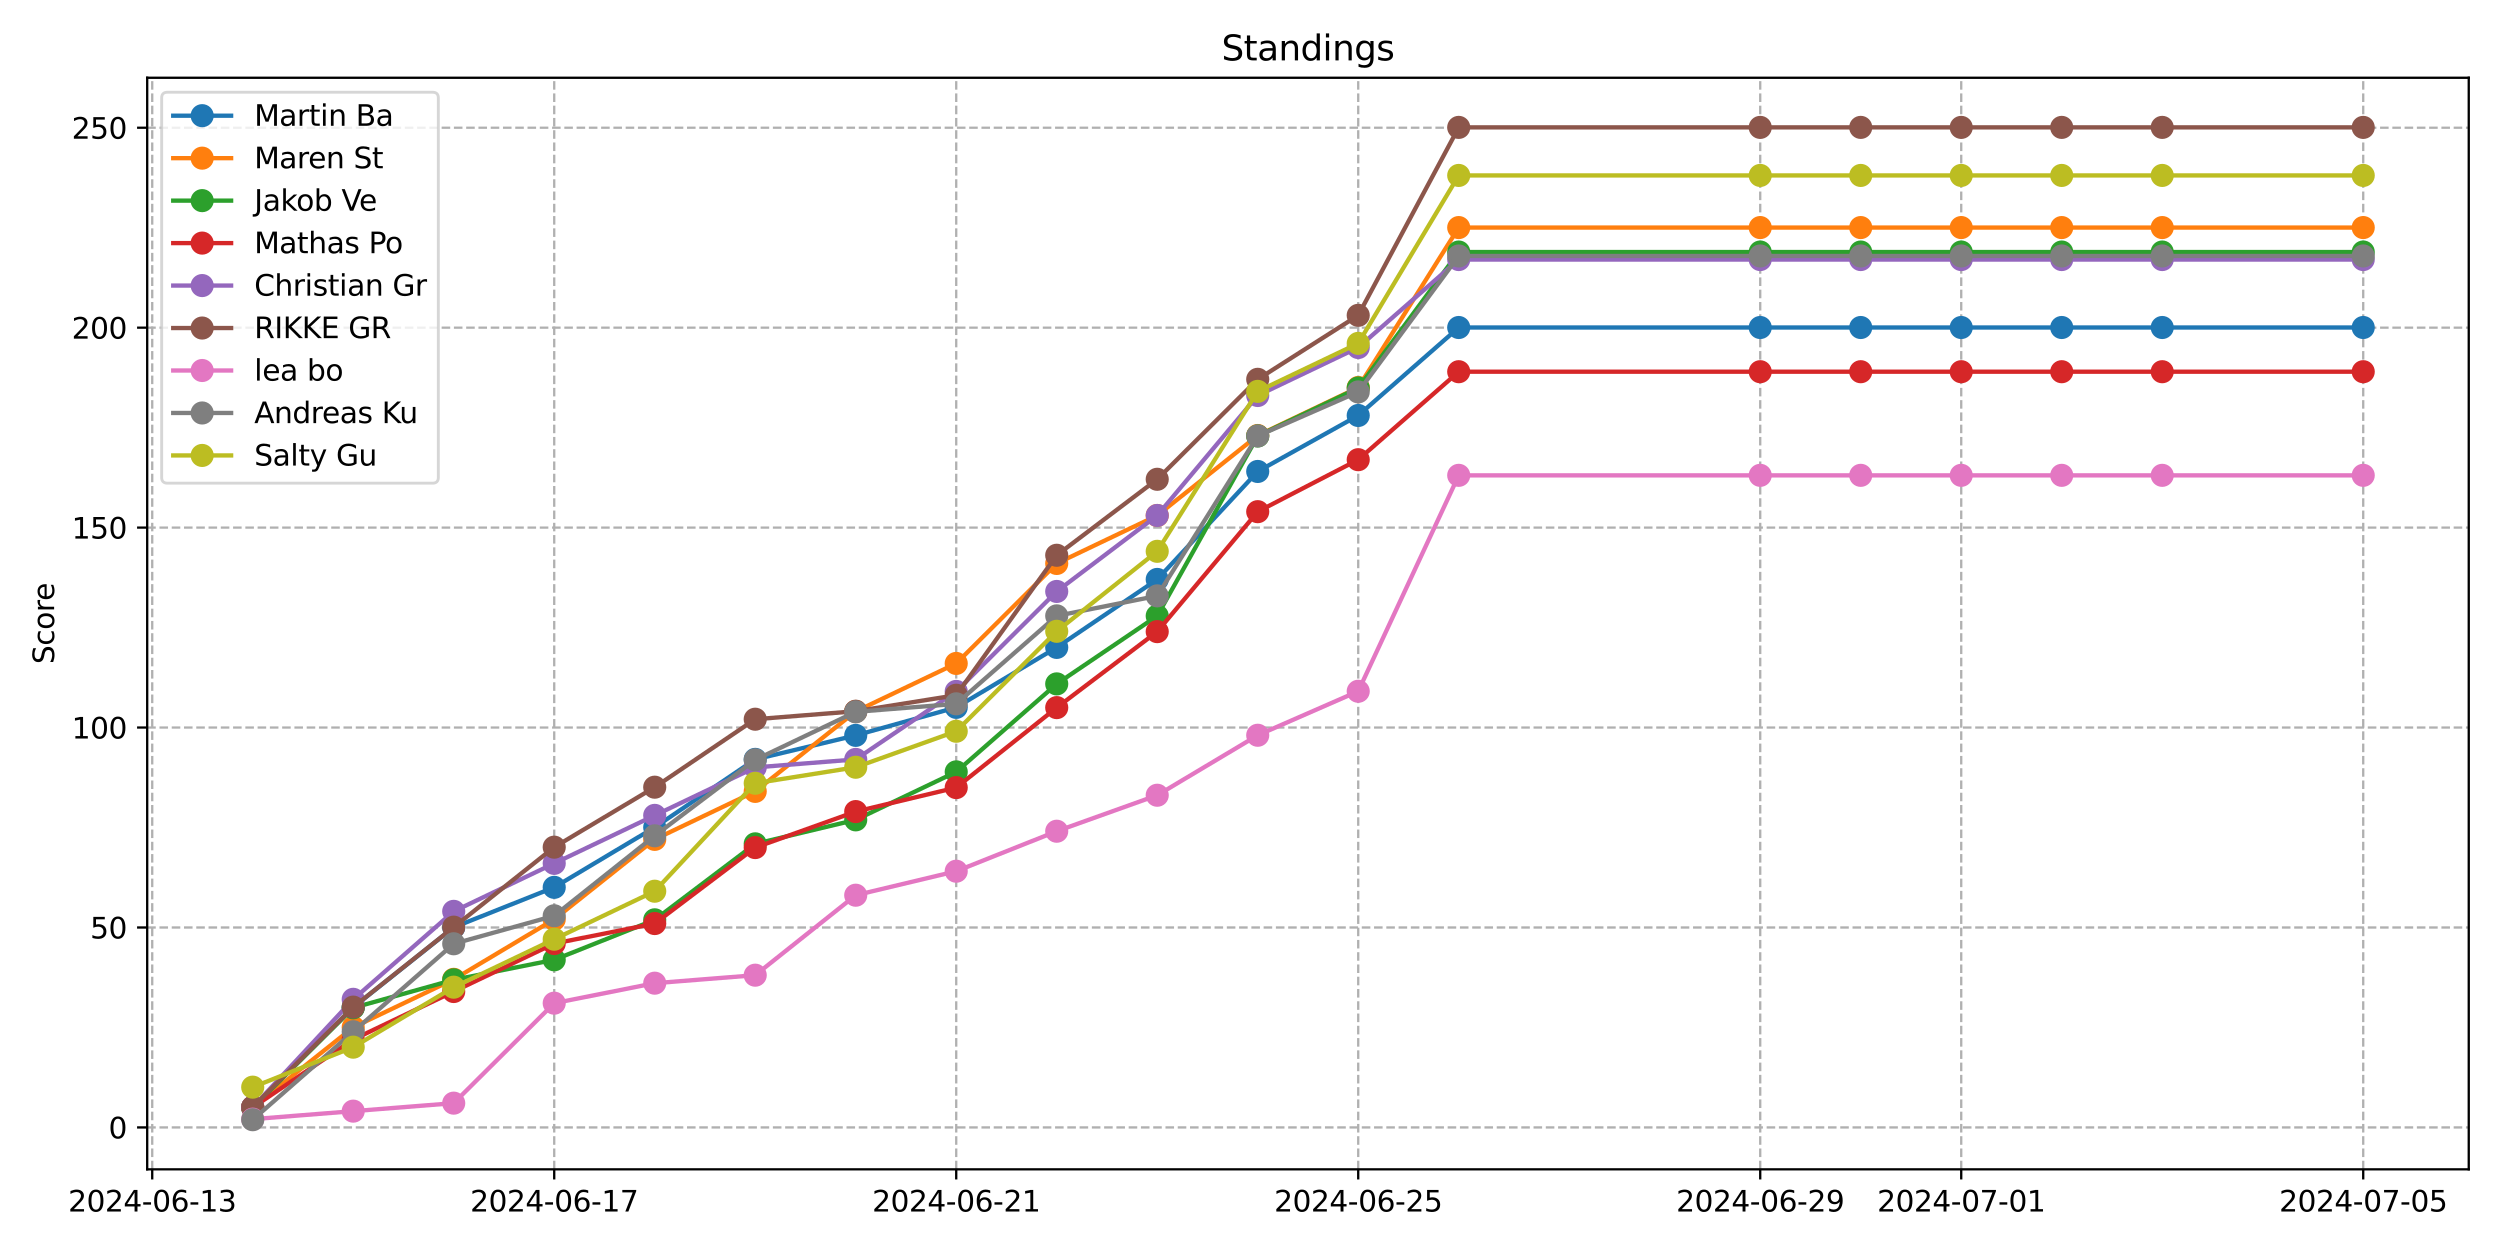 <?xml version="1.0" encoding="utf-8" standalone="no"?>
<!DOCTYPE svg PUBLIC "-//W3C//DTD SVG 1.1//EN"
  "http://www.w3.org/Graphics/SVG/1.1/DTD/svg11.dtd">
<svg xmlns:xlink="http://www.w3.org/1999/xlink" width="864pt" height="432pt" viewBox="0 0 864 432" xmlns="http://www.w3.org/2000/svg" version="1.1">
 <defs>
  <style type="text/css">*{stroke-linejoin: round; stroke-linecap: butt}</style>
 </defs>
 <g id="figure_1">
  <g id="patch_1">
   <path d="M 0 432 
L 864 432 
L 864 0 
L 0 0 
z
" style="fill: #ffffff"/>
  </g>
  <g id="axes_1">
   <g id="patch_2">
    <path d="M 50.87 404.12 
L 853.2 404.12 
L 853.2 26.88 
L 50.87 26.88 
z
" style="fill: #ffffff"/>
   </g>
   <g id="matplotlib.axis_1">
    <g id="xtick_1">
     <g id="line2d_1">
      <path d="M 52.607 404.12 
L 52.607 26.88 
" clip-path="url(#pb8e044c4dd)" style="fill: none; stroke-dasharray: 2.96,1.28; stroke-dashoffset: 0; stroke: #b0b0b0; stroke-width: 0.8"/>
     </g>
     <g id="line2d_2">
      <defs>
       <path id="m3db0bf8bd2" d="M 0 0 
L 0 3.5 
" style="stroke: #000000; stroke-width: 0.8"/>
      </defs>
      <g>
       <use xlink:href="#m3db0bf8bd2" x="52.607" y="404.12" style="stroke: #000000; stroke-width: 0.8"/>
      </g>
     </g>
     <g id="text_1">
      <!-- 2024-06-13 -->
      <g transform="translate(23.549 418.718) scale(0.1 -0.1)">
       <defs>
        <path id="DejaVuSans-32" d="M 1228 531 
L 3431 531 
L 3431 0 
L 469 0 
L 469 531 
Q 828 903 1448 1529 
Q 2069 2156 2228 2338 
Q 2531 2678 2651 2914 
Q 2772 3150 2772 3378 
Q 2772 3750 2511 3984 
Q 2250 4219 1831 4219 
Q 1534 4219 1204 4116 
Q 875 4013 500 3803 
L 500 4441 
Q 881 4594 1212 4672 
Q 1544 4750 1819 4750 
Q 2544 4750 2975 4387 
Q 3406 4025 3406 3419 
Q 3406 3131 3298 2873 
Q 3191 2616 2906 2266 
Q 2828 2175 2409 1742 
Q 1991 1309 1228 531 
z
" transform="scale(0.016)"/>
        <path id="DejaVuSans-30" d="M 2034 4250 
Q 1547 4250 1301 3770 
Q 1056 3291 1056 2328 
Q 1056 1369 1301 889 
Q 1547 409 2034 409 
Q 2525 409 2770 889 
Q 3016 1369 3016 2328 
Q 3016 3291 2770 3770 
Q 2525 4250 2034 4250 
z
M 2034 4750 
Q 2819 4750 3233 4129 
Q 3647 3509 3647 2328 
Q 3647 1150 3233 529 
Q 2819 -91 2034 -91 
Q 1250 -91 836 529 
Q 422 1150 422 2328 
Q 422 3509 836 4129 
Q 1250 4750 2034 4750 
z
" transform="scale(0.016)"/>
        <path id="DejaVuSans-34" d="M 2419 4116 
L 825 1625 
L 2419 1625 
L 2419 4116 
z
M 2253 4666 
L 3047 4666 
L 3047 1625 
L 3713 1625 
L 3713 1100 
L 3047 1100 
L 3047 0 
L 2419 0 
L 2419 1100 
L 313 1100 
L 313 1709 
L 2253 4666 
z
" transform="scale(0.016)"/>
        <path id="DejaVuSans-2d" d="M 313 2009 
L 1997 2009 
L 1997 1497 
L 313 1497 
L 313 2009 
z
" transform="scale(0.016)"/>
        <path id="DejaVuSans-36" d="M 2113 2584 
Q 1688 2584 1439 2293 
Q 1191 2003 1191 1497 
Q 1191 994 1439 701 
Q 1688 409 2113 409 
Q 2538 409 2786 701 
Q 3034 994 3034 1497 
Q 3034 2003 2786 2293 
Q 2538 2584 2113 2584 
z
M 3366 4563 
L 3366 3988 
Q 3128 4100 2886 4159 
Q 2644 4219 2406 4219 
Q 1781 4219 1451 3797 
Q 1122 3375 1075 2522 
Q 1259 2794 1537 2939 
Q 1816 3084 2150 3084 
Q 2853 3084 3261 2657 
Q 3669 2231 3669 1497 
Q 3669 778 3244 343 
Q 2819 -91 2113 -91 
Q 1303 -91 875 529 
Q 447 1150 447 2328 
Q 447 3434 972 4092 
Q 1497 4750 2381 4750 
Q 2619 4750 2861 4703 
Q 3103 4656 3366 4563 
z
" transform="scale(0.016)"/>
        <path id="DejaVuSans-31" d="M 794 531 
L 1825 531 
L 1825 4091 
L 703 3866 
L 703 4441 
L 1819 4666 
L 2450 4666 
L 2450 531 
L 3481 531 
L 3481 0 
L 794 0 
L 794 531 
z
" transform="scale(0.016)"/>
        <path id="DejaVuSans-33" d="M 2597 2516 
Q 3050 2419 3304 2112 
Q 3559 1806 3559 1356 
Q 3559 666 3084 287 
Q 2609 -91 1734 -91 
Q 1441 -91 1130 -33 
Q 819 25 488 141 
L 488 750 
Q 750 597 1062 519 
Q 1375 441 1716 441 
Q 2309 441 2620 675 
Q 2931 909 2931 1356 
Q 2931 1769 2642 2001 
Q 2353 2234 1838 2234 
L 1294 2234 
L 1294 2753 
L 1863 2753 
Q 2328 2753 2575 2939 
Q 2822 3125 2822 3475 
Q 2822 3834 2567 4026 
Q 2313 4219 1838 4219 
Q 1578 4219 1281 4162 
Q 984 4106 628 3988 
L 628 4550 
Q 988 4650 1302 4700 
Q 1616 4750 1894 4750 
Q 2613 4750 3031 4423 
Q 3450 4097 3450 3541 
Q 3450 3153 3228 2886 
Q 3006 2619 2597 2516 
z
" transform="scale(0.016)"/>
       </defs>
       <use xlink:href="#DejaVuSans-32"/>
       <use xlink:href="#DejaVuSans-30" x="63.623"/>
       <use xlink:href="#DejaVuSans-32" x="127.246"/>
       <use xlink:href="#DejaVuSans-34" x="190.869"/>
       <use xlink:href="#DejaVuSans-2d" x="254.492"/>
       <use xlink:href="#DejaVuSans-30" x="290.576"/>
       <use xlink:href="#DejaVuSans-36" x="354.199"/>
       <use xlink:href="#DejaVuSans-2d" x="417.822"/>
       <use xlink:href="#DejaVuSans-31" x="453.906"/>
       <use xlink:href="#DejaVuSans-33" x="517.529"/>
      </g>
     </g>
    </g>
    <g id="xtick_2">
     <g id="line2d_3">
      <path d="M 191.538 404.12 
L 191.538 26.88 
" clip-path="url(#pb8e044c4dd)" style="fill: none; stroke-dasharray: 2.96,1.28; stroke-dashoffset: 0; stroke: #b0b0b0; stroke-width: 0.8"/>
     </g>
     <g id="line2d_4">
      <g>
       <use xlink:href="#m3db0bf8bd2" x="191.538" y="404.12" style="stroke: #000000; stroke-width: 0.8"/>
      </g>
     </g>
     <g id="text_2">
      <!-- 2024-06-17 -->
      <g transform="translate(162.48 418.718) scale(0.1 -0.1)">
       <defs>
        <path id="DejaVuSans-37" d="M 525 4666 
L 3525 4666 
L 3525 4397 
L 1831 0 
L 1172 0 
L 2766 4134 
L 525 4134 
L 525 4666 
z
" transform="scale(0.016)"/>
       </defs>
       <use xlink:href="#DejaVuSans-32"/>
       <use xlink:href="#DejaVuSans-30" x="63.623"/>
       <use xlink:href="#DejaVuSans-32" x="127.246"/>
       <use xlink:href="#DejaVuSans-34" x="190.869"/>
       <use xlink:href="#DejaVuSans-2d" x="254.492"/>
       <use xlink:href="#DejaVuSans-30" x="290.576"/>
       <use xlink:href="#DejaVuSans-36" x="354.199"/>
       <use xlink:href="#DejaVuSans-2d" x="417.822"/>
       <use xlink:href="#DejaVuSans-31" x="453.906"/>
       <use xlink:href="#DejaVuSans-37" x="517.529"/>
      </g>
     </g>
    </g>
    <g id="xtick_3">
     <g id="line2d_5">
      <path d="M 330.47 404.12 
L 330.47 26.88 
" clip-path="url(#pb8e044c4dd)" style="fill: none; stroke-dasharray: 2.96,1.28; stroke-dashoffset: 0; stroke: #b0b0b0; stroke-width: 0.8"/>
     </g>
     <g id="line2d_6">
      <g>
       <use xlink:href="#m3db0bf8bd2" x="330.47" y="404.12" style="stroke: #000000; stroke-width: 0.8"/>
      </g>
     </g>
     <g id="text_3">
      <!-- 2024-06-21 -->
      <g transform="translate(301.412 418.718) scale(0.1 -0.1)">
       <use xlink:href="#DejaVuSans-32"/>
       <use xlink:href="#DejaVuSans-30" x="63.623"/>
       <use xlink:href="#DejaVuSans-32" x="127.246"/>
       <use xlink:href="#DejaVuSans-34" x="190.869"/>
       <use xlink:href="#DejaVuSans-2d" x="254.492"/>
       <use xlink:href="#DejaVuSans-30" x="290.576"/>
       <use xlink:href="#DejaVuSans-36" x="354.199"/>
       <use xlink:href="#DejaVuSans-2d" x="417.822"/>
       <use xlink:href="#DejaVuSans-32" x="453.906"/>
       <use xlink:href="#DejaVuSans-31" x="517.529"/>
      </g>
     </g>
    </g>
    <g id="xtick_4">
     <g id="line2d_7">
      <path d="M 469.401 404.12 
L 469.401 26.88 
" clip-path="url(#pb8e044c4dd)" style="fill: none; stroke-dasharray: 2.96,1.28; stroke-dashoffset: 0; stroke: #b0b0b0; stroke-width: 0.8"/>
     </g>
     <g id="line2d_8">
      <g>
       <use xlink:href="#m3db0bf8bd2" x="469.401" y="404.12" style="stroke: #000000; stroke-width: 0.8"/>
      </g>
     </g>
     <g id="text_4">
      <!-- 2024-06-25 -->
      <g transform="translate(440.344 418.718) scale(0.1 -0.1)">
       <defs>
        <path id="DejaVuSans-35" d="M 691 4666 
L 3169 4666 
L 3169 4134 
L 1269 4134 
L 1269 2991 
Q 1406 3038 1543 3061 
Q 1681 3084 1819 3084 
Q 2600 3084 3056 2656 
Q 3513 2228 3513 1497 
Q 3513 744 3044 326 
Q 2575 -91 1722 -91 
Q 1428 -91 1123 -41 
Q 819 9 494 109 
L 494 744 
Q 775 591 1075 516 
Q 1375 441 1709 441 
Q 2250 441 2565 725 
Q 2881 1009 2881 1497 
Q 2881 1984 2565 2268 
Q 2250 2553 1709 2553 
Q 1456 2553 1204 2497 
Q 953 2441 691 2322 
L 691 4666 
z
" transform="scale(0.016)"/>
       </defs>
       <use xlink:href="#DejaVuSans-32"/>
       <use xlink:href="#DejaVuSans-30" x="63.623"/>
       <use xlink:href="#DejaVuSans-32" x="127.246"/>
       <use xlink:href="#DejaVuSans-34" x="190.869"/>
       <use xlink:href="#DejaVuSans-2d" x="254.492"/>
       <use xlink:href="#DejaVuSans-30" x="290.576"/>
       <use xlink:href="#DejaVuSans-36" x="354.199"/>
       <use xlink:href="#DejaVuSans-2d" x="417.822"/>
       <use xlink:href="#DejaVuSans-32" x="453.906"/>
       <use xlink:href="#DejaVuSans-35" x="517.529"/>
      </g>
     </g>
    </g>
    <g id="xtick_5">
     <g id="line2d_9">
      <path d="M 608.333 404.12 
L 608.333 26.88 
" clip-path="url(#pb8e044c4dd)" style="fill: none; stroke-dasharray: 2.96,1.28; stroke-dashoffset: 0; stroke: #b0b0b0; stroke-width: 0.8"/>
     </g>
     <g id="line2d_10">
      <g>
       <use xlink:href="#m3db0bf8bd2" x="608.333" y="404.12" style="stroke: #000000; stroke-width: 0.8"/>
      </g>
     </g>
     <g id="text_5">
      <!-- 2024-06-29 -->
      <g transform="translate(579.275 418.718) scale(0.1 -0.1)">
       <defs>
        <path id="DejaVuSans-39" d="M 703 97 
L 703 672 
Q 941 559 1184 500 
Q 1428 441 1663 441 
Q 2288 441 2617 861 
Q 2947 1281 2994 2138 
Q 2813 1869 2534 1725 
Q 2256 1581 1919 1581 
Q 1219 1581 811 2004 
Q 403 2428 403 3163 
Q 403 3881 828 4315 
Q 1253 4750 1959 4750 
Q 2769 4750 3195 4129 
Q 3622 3509 3622 2328 
Q 3622 1225 3098 567 
Q 2575 -91 1691 -91 
Q 1453 -91 1209 -44 
Q 966 3 703 97 
z
M 1959 2075 
Q 2384 2075 2632 2365 
Q 2881 2656 2881 3163 
Q 2881 3666 2632 3958 
Q 2384 4250 1959 4250 
Q 1534 4250 1286 3958 
Q 1038 3666 1038 3163 
Q 1038 2656 1286 2365 
Q 1534 2075 1959 2075 
z
" transform="scale(0.016)"/>
       </defs>
       <use xlink:href="#DejaVuSans-32"/>
       <use xlink:href="#DejaVuSans-30" x="63.623"/>
       <use xlink:href="#DejaVuSans-32" x="127.246"/>
       <use xlink:href="#DejaVuSans-34" x="190.869"/>
       <use xlink:href="#DejaVuSans-2d" x="254.492"/>
       <use xlink:href="#DejaVuSans-30" x="290.576"/>
       <use xlink:href="#DejaVuSans-36" x="354.199"/>
       <use xlink:href="#DejaVuSans-2d" x="417.822"/>
       <use xlink:href="#DejaVuSans-32" x="453.906"/>
       <use xlink:href="#DejaVuSans-39" x="517.529"/>
      </g>
     </g>
    </g>
    <g id="xtick_6">
     <g id="line2d_11">
      <path d="M 677.799 404.12 
L 677.799 26.88 
" clip-path="url(#pb8e044c4dd)" style="fill: none; stroke-dasharray: 2.96,1.28; stroke-dashoffset: 0; stroke: #b0b0b0; stroke-width: 0.8"/>
     </g>
     <g id="line2d_12">
      <g>
       <use xlink:href="#m3db0bf8bd2" x="677.799" y="404.12" style="stroke: #000000; stroke-width: 0.8"/>
      </g>
     </g>
     <g id="text_6">
      <!-- 2024-07-01 -->
      <g transform="translate(648.741 418.718) scale(0.1 -0.1)">
       <use xlink:href="#DejaVuSans-32"/>
       <use xlink:href="#DejaVuSans-30" x="63.623"/>
       <use xlink:href="#DejaVuSans-32" x="127.246"/>
       <use xlink:href="#DejaVuSans-34" x="190.869"/>
       <use xlink:href="#DejaVuSans-2d" x="254.492"/>
       <use xlink:href="#DejaVuSans-30" x="290.576"/>
       <use xlink:href="#DejaVuSans-37" x="354.199"/>
       <use xlink:href="#DejaVuSans-2d" x="417.822"/>
       <use xlink:href="#DejaVuSans-30" x="453.906"/>
       <use xlink:href="#DejaVuSans-31" x="517.529"/>
      </g>
     </g>
    </g>
    <g id="xtick_7">
     <g id="line2d_13">
      <path d="M 816.73 404.12 
L 816.73 26.88 
" clip-path="url(#pb8e044c4dd)" style="fill: none; stroke-dasharray: 2.96,1.28; stroke-dashoffset: 0; stroke: #b0b0b0; stroke-width: 0.8"/>
     </g>
     <g id="line2d_14">
      <g>
       <use xlink:href="#m3db0bf8bd2" x="816.73" y="404.12" style="stroke: #000000; stroke-width: 0.8"/>
      </g>
     </g>
     <g id="text_7">
      <!-- 2024-07-05 -->
      <g transform="translate(787.673 418.718) scale(0.1 -0.1)">
       <use xlink:href="#DejaVuSans-32"/>
       <use xlink:href="#DejaVuSans-30" x="63.623"/>
       <use xlink:href="#DejaVuSans-32" x="127.246"/>
       <use xlink:href="#DejaVuSans-34" x="190.869"/>
       <use xlink:href="#DejaVuSans-2d" x="254.492"/>
       <use xlink:href="#DejaVuSans-30" x="290.576"/>
       <use xlink:href="#DejaVuSans-37" x="354.199"/>
       <use xlink:href="#DejaVuSans-2d" x="417.822"/>
       <use xlink:href="#DejaVuSans-30" x="453.906"/>
       <use xlink:href="#DejaVuSans-35" x="517.529"/>
      </g>
     </g>
    </g>
   </g>
   <g id="matplotlib.axis_2">
    <g id="ytick_1">
     <g id="line2d_15">
      <path d="M 50.87 389.636 
L 853.2 389.636 
" clip-path="url(#pb8e044c4dd)" style="fill: none; stroke-dasharray: 2.96,1.28; stroke-dashoffset: 0; stroke: #b0b0b0; stroke-width: 0.8"/>
     </g>
     <g id="line2d_16">
      <defs>
       <path id="mf08dc9351b" d="M 0 0 
L -3.5 0 
" style="stroke: #000000; stroke-width: 0.8"/>
      </defs>
      <g>
       <use xlink:href="#mf08dc9351b" x="50.87" y="389.636" style="stroke: #000000; stroke-width: 0.8"/>
      </g>
     </g>
     <g id="text_8">
      <!-- 0 -->
      <g transform="translate(37.508 393.435) scale(0.1 -0.1)">
       <use xlink:href="#DejaVuSans-30"/>
      </g>
     </g>
    </g>
    <g id="ytick_2">
     <g id="line2d_17">
      <path d="M 50.87 320.537 
L 853.2 320.537 
" clip-path="url(#pb8e044c4dd)" style="fill: none; stroke-dasharray: 2.96,1.28; stroke-dashoffset: 0; stroke: #b0b0b0; stroke-width: 0.8"/>
     </g>
     <g id="line2d_18">
      <g>
       <use xlink:href="#mf08dc9351b" x="50.87" y="320.537" style="stroke: #000000; stroke-width: 0.8"/>
      </g>
     </g>
     <g id="text_9">
      <!-- 50 -->
      <g transform="translate(31.145 324.336) scale(0.1 -0.1)">
       <use xlink:href="#DejaVuSans-35"/>
       <use xlink:href="#DejaVuSans-30" x="63.623"/>
      </g>
     </g>
    </g>
    <g id="ytick_3">
     <g id="line2d_19">
      <path d="M 50.87 251.438 
L 853.2 251.438 
" clip-path="url(#pb8e044c4dd)" style="fill: none; stroke-dasharray: 2.96,1.28; stroke-dashoffset: 0; stroke: #b0b0b0; stroke-width: 0.8"/>
     </g>
     <g id="line2d_20">
      <g>
       <use xlink:href="#mf08dc9351b" x="50.87" y="251.438" style="stroke: #000000; stroke-width: 0.8"/>
      </g>
     </g>
     <g id="text_10">
      <!-- 100 -->
      <g transform="translate(24.782 255.238) scale(0.1 -0.1)">
       <use xlink:href="#DejaVuSans-31"/>
       <use xlink:href="#DejaVuSans-30" x="63.623"/>
       <use xlink:href="#DejaVuSans-30" x="127.246"/>
      </g>
     </g>
    </g>
    <g id="ytick_4">
     <g id="line2d_21">
      <path d="M 50.87 182.339 
L 853.2 182.339 
" clip-path="url(#pb8e044c4dd)" style="fill: none; stroke-dasharray: 2.96,1.28; stroke-dashoffset: 0; stroke: #b0b0b0; stroke-width: 0.8"/>
     </g>
     <g id="line2d_22">
      <g>
       <use xlink:href="#mf08dc9351b" x="50.87" y="182.339" style="stroke: #000000; stroke-width: 0.8"/>
      </g>
     </g>
     <g id="text_11">
      <!-- 150 -->
      <g transform="translate(24.782 186.139) scale(0.1 -0.1)">
       <use xlink:href="#DejaVuSans-31"/>
       <use xlink:href="#DejaVuSans-35" x="63.623"/>
       <use xlink:href="#DejaVuSans-30" x="127.246"/>
      </g>
     </g>
    </g>
    <g id="ytick_5">
     <g id="line2d_23">
      <path d="M 50.87 113.241 
L 853.2 113.241 
" clip-path="url(#pb8e044c4dd)" style="fill: none; stroke-dasharray: 2.96,1.28; stroke-dashoffset: 0; stroke: #b0b0b0; stroke-width: 0.8"/>
     </g>
     <g id="line2d_24">
      <g>
       <use xlink:href="#mf08dc9351b" x="50.87" y="113.241" style="stroke: #000000; stroke-width: 0.8"/>
      </g>
     </g>
     <g id="text_12">
      <!-- 200 -->
      <g transform="translate(24.782 117.04) scale(0.1 -0.1)">
       <use xlink:href="#DejaVuSans-32"/>
       <use xlink:href="#DejaVuSans-30" x="63.623"/>
       <use xlink:href="#DejaVuSans-30" x="127.246"/>
      </g>
     </g>
    </g>
    <g id="ytick_6">
     <g id="line2d_25">
      <path d="M 50.87 44.142 
L 853.2 44.142 
" clip-path="url(#pb8e044c4dd)" style="fill: none; stroke-dasharray: 2.96,1.28; stroke-dashoffset: 0; stroke: #b0b0b0; stroke-width: 0.8"/>
     </g>
     <g id="line2d_26">
      <g>
       <use xlink:href="#mf08dc9351b" x="50.87" y="44.142" style="stroke: #000000; stroke-width: 0.8"/>
      </g>
     </g>
     <g id="text_13">
      <!-- 250 -->
      <g transform="translate(24.782 47.941) scale(0.1 -0.1)">
       <use xlink:href="#DejaVuSans-32"/>
       <use xlink:href="#DejaVuSans-35" x="63.623"/>
       <use xlink:href="#DejaVuSans-30" x="127.246"/>
      </g>
     </g>
    </g>
    <g id="text_14">
     <!-- Score -->
     <g transform="translate(18.703 229.502) rotate(-90) scale(0.1 -0.1)">
      <defs>
       <path id="DejaVuSans-53" d="M 3425 4513 
L 3425 3897 
Q 3066 4069 2747 4153 
Q 2428 4238 2131 4238 
Q 1616 4238 1336 4038 
Q 1056 3838 1056 3469 
Q 1056 3159 1242 3001 
Q 1428 2844 1947 2747 
L 2328 2669 
Q 3034 2534 3370 2195 
Q 3706 1856 3706 1288 
Q 3706 609 3251 259 
Q 2797 -91 1919 -91 
Q 1588 -91 1214 -16 
Q 841 59 441 206 
L 441 856 
Q 825 641 1194 531 
Q 1563 422 1919 422 
Q 2459 422 2753 634 
Q 3047 847 3047 1241 
Q 3047 1584 2836 1778 
Q 2625 1972 2144 2069 
L 1759 2144 
Q 1053 2284 737 2584 
Q 422 2884 422 3419 
Q 422 4038 858 4394 
Q 1294 4750 2059 4750 
Q 2388 4750 2728 4690 
Q 3069 4631 3425 4513 
z
" transform="scale(0.016)"/>
       <path id="DejaVuSans-63" d="M 3122 3366 
L 3122 2828 
Q 2878 2963 2633 3030 
Q 2388 3097 2138 3097 
Q 1578 3097 1268 2742 
Q 959 2388 959 1747 
Q 959 1106 1268 751 
Q 1578 397 2138 397 
Q 2388 397 2633 464 
Q 2878 531 3122 666 
L 3122 134 
Q 2881 22 2623 -34 
Q 2366 -91 2075 -91 
Q 1284 -91 818 406 
Q 353 903 353 1747 
Q 353 2603 823 3093 
Q 1294 3584 2113 3584 
Q 2378 3584 2631 3529 
Q 2884 3475 3122 3366 
z
" transform="scale(0.016)"/>
       <path id="DejaVuSans-6f" d="M 1959 3097 
Q 1497 3097 1228 2736 
Q 959 2375 959 1747 
Q 959 1119 1226 758 
Q 1494 397 1959 397 
Q 2419 397 2687 759 
Q 2956 1122 2956 1747 
Q 2956 2369 2687 2733 
Q 2419 3097 1959 3097 
z
M 1959 3584 
Q 2709 3584 3137 3096 
Q 3566 2609 3566 1747 
Q 3566 888 3137 398 
Q 2709 -91 1959 -91 
Q 1206 -91 779 398 
Q 353 888 353 1747 
Q 353 2609 779 3096 
Q 1206 3584 1959 3584 
z
" transform="scale(0.016)"/>
       <path id="DejaVuSans-72" d="M 2631 2963 
Q 2534 3019 2420 3045 
Q 2306 3072 2169 3072 
Q 1681 3072 1420 2755 
Q 1159 2438 1159 1844 
L 1159 0 
L 581 0 
L 581 3500 
L 1159 3500 
L 1159 2956 
Q 1341 3275 1631 3429 
Q 1922 3584 2338 3584 
Q 2397 3584 2469 3576 
Q 2541 3569 2628 3553 
L 2631 2963 
z
" transform="scale(0.016)"/>
       <path id="DejaVuSans-65" d="M 3597 1894 
L 3597 1613 
L 953 1613 
Q 991 1019 1311 708 
Q 1631 397 2203 397 
Q 2534 397 2845 478 
Q 3156 559 3463 722 
L 3463 178 
Q 3153 47 2828 -22 
Q 2503 -91 2169 -91 
Q 1331 -91 842 396 
Q 353 884 353 1716 
Q 353 2575 817 3079 
Q 1281 3584 2069 3584 
Q 2775 3584 3186 3129 
Q 3597 2675 3597 1894 
z
M 3022 2063 
Q 3016 2534 2758 2815 
Q 2500 3097 2075 3097 
Q 1594 3097 1305 2825 
Q 1016 2553 972 2059 
L 3022 2063 
z
" transform="scale(0.016)"/>
      </defs>
      <use xlink:href="#DejaVuSans-53"/>
      <use xlink:href="#DejaVuSans-63" x="63.477"/>
      <use xlink:href="#DejaVuSans-6f" x="118.457"/>
      <use xlink:href="#DejaVuSans-72" x="179.639"/>
      <use xlink:href="#DejaVuSans-65" x="218.502"/>
     </g>
    </g>
   </g>
   <g id="line2d_27">
    <path d="M 87.34 382.671 
L 122.072 348.122 
L 156.805 320.482 
L 191.538 306.663 
L 226.271 285.933 
L 261.004 262.439 
L 295.737 254.148 
L 330.47 244.474 
L 365.203 223.744 
L 399.936 200.25 
L 434.669 162.937 
L 469.401 143.589 
L 504.134 113.186 
L 608.333 113.186 
L 643.066 113.186 
L 677.799 113.186 
L 712.532 113.186 
L 747.265 113.186 
L 816.73 113.186 
" clip-path="url(#pb8e044c4dd)" style="fill: none; stroke: #1f77b4; stroke-width: 1.5; stroke-linecap: square"/>
    <defs>
     <path id="m8f425c10c4" d="M 0 3.5 
C 0.928 3.5 1.819 3.131 2.475 2.475 
C 3.131 1.819 3.5 0.928 3.5 0 
C 3.5 -0.928 3.131 -1.819 2.475 -2.475 
C 1.819 -3.131 0.928 -3.5 0 -3.5 
C -0.928 -3.5 -1.819 -3.131 -2.475 -2.475 
C -3.131 -1.819 -3.5 -0.928 -3.5 0 
C -3.5 0.928 -3.131 1.819 -2.475 2.475 
C -1.819 3.131 -0.928 3.5 0 3.5 
z
" style="stroke: #1f77b4"/>
    </defs>
    <g clip-path="url(#pb8e044c4dd)">
     <use xlink:href="#m8f425c10c4" x="87.34" y="382.671" style="fill: #1f77b4; stroke: #1f77b4"/>
     <use xlink:href="#m8f425c10c4" x="122.072" y="348.122" style="fill: #1f77b4; stroke: #1f77b4"/>
     <use xlink:href="#m8f425c10c4" x="156.805" y="320.482" style="fill: #1f77b4; stroke: #1f77b4"/>
     <use xlink:href="#m8f425c10c4" x="191.538" y="306.663" style="fill: #1f77b4; stroke: #1f77b4"/>
     <use xlink:href="#m8f425c10c4" x="226.271" y="285.933" style="fill: #1f77b4; stroke: #1f77b4"/>
     <use xlink:href="#m8f425c10c4" x="261.004" y="262.439" style="fill: #1f77b4; stroke: #1f77b4"/>
     <use xlink:href="#m8f425c10c4" x="295.737" y="254.148" style="fill: #1f77b4; stroke: #1f77b4"/>
     <use xlink:href="#m8f425c10c4" x="330.47" y="244.474" style="fill: #1f77b4; stroke: #1f77b4"/>
     <use xlink:href="#m8f425c10c4" x="365.203" y="223.744" style="fill: #1f77b4; stroke: #1f77b4"/>
     <use xlink:href="#m8f425c10c4" x="399.936" y="200.25" style="fill: #1f77b4; stroke: #1f77b4"/>
     <use xlink:href="#m8f425c10c4" x="434.669" y="162.937" style="fill: #1f77b4; stroke: #1f77b4"/>
     <use xlink:href="#m8f425c10c4" x="469.401" y="143.589" style="fill: #1f77b4; stroke: #1f77b4"/>
     <use xlink:href="#m8f425c10c4" x="504.134" y="113.186" style="fill: #1f77b4; stroke: #1f77b4"/>
     <use xlink:href="#m8f425c10c4" x="608.333" y="113.186" style="fill: #1f77b4; stroke: #1f77b4"/>
     <use xlink:href="#m8f425c10c4" x="643.066" y="113.186" style="fill: #1f77b4; stroke: #1f77b4"/>
     <use xlink:href="#m8f425c10c4" x="677.799" y="113.186" style="fill: #1f77b4; stroke: #1f77b4"/>
     <use xlink:href="#m8f425c10c4" x="712.532" y="113.186" style="fill: #1f77b4; stroke: #1f77b4"/>
     <use xlink:href="#m8f425c10c4" x="747.265" y="113.186" style="fill: #1f77b4; stroke: #1f77b4"/>
     <use xlink:href="#m8f425c10c4" x="816.73" y="113.186" style="fill: #1f77b4; stroke: #1f77b4"/>
    </g>
   </g>
   <g id="line2d_28">
    <path d="M 87.34 382.681 
L 122.072 355.042 
L 156.805 338.458 
L 191.538 317.728 
L 226.271 290.089 
L 261.004 273.505 
L 295.737 245.866 
L 330.47 229.282 
L 365.203 194.732 
L 399.936 178.149 
L 434.669 150.509 
L 469.401 133.925 
L 504.134 78.646 
L 608.333 78.646 
L 643.066 78.646 
L 677.799 78.646 
L 712.532 78.646 
L 747.265 78.646 
L 816.73 78.646 
" clip-path="url(#pb8e044c4dd)" style="fill: none; stroke: #ff7f0e; stroke-width: 1.5; stroke-linecap: square"/>
    <defs>
     <path id="m056aba4afb" d="M 0 3.5 
C 0.928 3.5 1.819 3.131 2.475 2.475 
C 3.131 1.819 3.5 0.928 3.5 0 
C 3.5 -0.928 3.131 -1.819 2.475 -2.475 
C 1.819 -3.131 0.928 -3.5 0 -3.5 
C -0.928 -3.5 -1.819 -3.131 -2.475 -2.475 
C -3.131 -1.819 -3.5 -0.928 -3.5 0 
C -3.5 0.928 -3.131 1.819 -2.475 2.475 
C -1.819 3.131 -0.928 3.5 0 3.5 
z
" style="stroke: #ff7f0e"/>
    </defs>
    <g clip-path="url(#pb8e044c4dd)">
     <use xlink:href="#m056aba4afb" x="87.34" y="382.681" style="fill: #ff7f0e; stroke: #ff7f0e"/>
     <use xlink:href="#m056aba4afb" x="122.072" y="355.042" style="fill: #ff7f0e; stroke: #ff7f0e"/>
     <use xlink:href="#m056aba4afb" x="156.805" y="338.458" style="fill: #ff7f0e; stroke: #ff7f0e"/>
     <use xlink:href="#m056aba4afb" x="191.538" y="317.728" style="fill: #ff7f0e; stroke: #ff7f0e"/>
     <use xlink:href="#m056aba4afb" x="226.271" y="290.089" style="fill: #ff7f0e; stroke: #ff7f0e"/>
     <use xlink:href="#m056aba4afb" x="261.004" y="273.505" style="fill: #ff7f0e; stroke: #ff7f0e"/>
     <use xlink:href="#m056aba4afb" x="295.737" y="245.866" style="fill: #ff7f0e; stroke: #ff7f0e"/>
     <use xlink:href="#m056aba4afb" x="330.47" y="229.282" style="fill: #ff7f0e; stroke: #ff7f0e"/>
     <use xlink:href="#m056aba4afb" x="365.203" y="194.732" style="fill: #ff7f0e; stroke: #ff7f0e"/>
     <use xlink:href="#m056aba4afb" x="399.936" y="178.149" style="fill: #ff7f0e; stroke: #ff7f0e"/>
     <use xlink:href="#m056aba4afb" x="434.669" y="150.509" style="fill: #ff7f0e; stroke: #ff7f0e"/>
     <use xlink:href="#m056aba4afb" x="469.401" y="133.925" style="fill: #ff7f0e; stroke: #ff7f0e"/>
     <use xlink:href="#m056aba4afb" x="504.134" y="78.646" style="fill: #ff7f0e; stroke: #ff7f0e"/>
     <use xlink:href="#m056aba4afb" x="608.333" y="78.646" style="fill: #ff7f0e; stroke: #ff7f0e"/>
     <use xlink:href="#m056aba4afb" x="643.066" y="78.646" style="fill: #ff7f0e; stroke: #ff7f0e"/>
     <use xlink:href="#m056aba4afb" x="677.799" y="78.646" style="fill: #ff7f0e; stroke: #ff7f0e"/>
     <use xlink:href="#m056aba4afb" x="712.532" y="78.646" style="fill: #ff7f0e; stroke: #ff7f0e"/>
     <use xlink:href="#m056aba4afb" x="747.265" y="78.646" style="fill: #ff7f0e; stroke: #ff7f0e"/>
     <use xlink:href="#m056aba4afb" x="816.73" y="78.646" style="fill: #ff7f0e; stroke: #ff7f0e"/>
    </g>
   </g>
   <g id="line2d_29">
    <path d="M 87.34 382.843 
L 122.072 348.294 
L 156.805 338.62 
L 191.538 331.71 
L 226.271 317.89 
L 261.004 291.633 
L 295.737 283.341 
L 330.47 266.757 
L 365.203 236.354 
L 399.936 212.86 
L 434.669 150.671 
L 469.401 134.088 
L 504.134 87.1 
L 608.333 87.1 
L 643.066 87.1 
L 677.799 87.1 
L 712.532 87.1 
L 747.265 87.1 
L 816.73 87.1 
" clip-path="url(#pb8e044c4dd)" style="fill: none; stroke: #2ca02c; stroke-width: 1.5; stroke-linecap: square"/>
    <defs>
     <path id="mb28151bacc" d="M 0 3.5 
C 0.928 3.5 1.819 3.131 2.475 2.475 
C 3.131 1.819 3.5 0.928 3.5 0 
C 3.5 -0.928 3.131 -1.819 2.475 -2.475 
C 1.819 -3.131 0.928 -3.5 0 -3.5 
C -0.928 -3.5 -1.819 -3.131 -2.475 -2.475 
C -3.131 -1.819 -3.5 -0.928 -3.5 0 
C -3.5 0.928 -3.131 1.819 -2.475 2.475 
C -1.819 3.131 -0.928 3.5 0 3.5 
z
" style="stroke: #2ca02c"/>
    </defs>
    <g clip-path="url(#pb8e044c4dd)">
     <use xlink:href="#mb28151bacc" x="87.34" y="382.843" style="fill: #2ca02c; stroke: #2ca02c"/>
     <use xlink:href="#mb28151bacc" x="122.072" y="348.294" style="fill: #2ca02c; stroke: #2ca02c"/>
     <use xlink:href="#mb28151bacc" x="156.805" y="338.62" style="fill: #2ca02c; stroke: #2ca02c"/>
     <use xlink:href="#mb28151bacc" x="191.538" y="331.71" style="fill: #2ca02c; stroke: #2ca02c"/>
     <use xlink:href="#mb28151bacc" x="226.271" y="317.89" style="fill: #2ca02c; stroke: #2ca02c"/>
     <use xlink:href="#mb28151bacc" x="261.004" y="291.633" style="fill: #2ca02c; stroke: #2ca02c"/>
     <use xlink:href="#mb28151bacc" x="295.737" y="283.341" style="fill: #2ca02c; stroke: #2ca02c"/>
     <use xlink:href="#mb28151bacc" x="330.47" y="266.757" style="fill: #2ca02c; stroke: #2ca02c"/>
     <use xlink:href="#mb28151bacc" x="365.203" y="236.354" style="fill: #2ca02c; stroke: #2ca02c"/>
     <use xlink:href="#mb28151bacc" x="399.936" y="212.86" style="fill: #2ca02c; stroke: #2ca02c"/>
     <use xlink:href="#mb28151bacc" x="434.669" y="150.671" style="fill: #2ca02c; stroke: #2ca02c"/>
     <use xlink:href="#mb28151bacc" x="469.401" y="134.088" style="fill: #2ca02c; stroke: #2ca02c"/>
     <use xlink:href="#mb28151bacc" x="504.134" y="87.1" style="fill: #2ca02c; stroke: #2ca02c"/>
     <use xlink:href="#mb28151bacc" x="608.333" y="87.1" style="fill: #2ca02c; stroke: #2ca02c"/>
     <use xlink:href="#mb28151bacc" x="643.066" y="87.1" style="fill: #2ca02c; stroke: #2ca02c"/>
     <use xlink:href="#mb28151bacc" x="677.799" y="87.1" style="fill: #2ca02c; stroke: #2ca02c"/>
     <use xlink:href="#mb28151bacc" x="712.532" y="87.1" style="fill: #2ca02c; stroke: #2ca02c"/>
     <use xlink:href="#mb28151bacc" x="747.265" y="87.1" style="fill: #2ca02c; stroke: #2ca02c"/>
     <use xlink:href="#mb28151bacc" x="816.73" y="87.1" style="fill: #2ca02c; stroke: #2ca02c"/>
    </g>
   </g>
   <g id="line2d_30">
    <path d="M 87.34 382.748 
L 122.072 359.254 
L 156.805 342.67 
L 191.538 326.087 
L 226.271 319.177 
L 261.004 292.919 
L 295.737 280.481 
L 330.47 272.19 
L 365.203 244.55 
L 399.936 218.292 
L 434.669 176.833 
L 469.401 158.867 
L 504.134 128.464 
L 608.333 128.464 
L 643.066 128.464 
L 677.799 128.464 
L 712.532 128.464 
L 747.265 128.464 
L 816.73 128.464 
" clip-path="url(#pb8e044c4dd)" style="fill: none; stroke: #d62728; stroke-width: 1.5; stroke-linecap: square"/>
    <defs>
     <path id="m81628deaf6" d="M 0 3.5 
C 0.928 3.5 1.819 3.131 2.475 2.475 
C 3.131 1.819 3.5 0.928 3.5 0 
C 3.5 -0.928 3.131 -1.819 2.475 -2.475 
C 1.819 -3.131 0.928 -3.5 0 -3.5 
C -0.928 -3.5 -1.819 -3.131 -2.475 -2.475 
C -3.131 -1.819 -3.5 -0.928 -3.5 0 
C -3.5 0.928 -3.131 1.819 -2.475 2.475 
C -1.819 3.131 -0.928 3.5 0 3.5 
z
" style="stroke: #d62728"/>
    </defs>
    <g clip-path="url(#pb8e044c4dd)">
     <use xlink:href="#m81628deaf6" x="87.34" y="382.748" style="fill: #d62728; stroke: #d62728"/>
     <use xlink:href="#m81628deaf6" x="122.072" y="359.254" style="fill: #d62728; stroke: #d62728"/>
     <use xlink:href="#m81628deaf6" x="156.805" y="342.67" style="fill: #d62728; stroke: #d62728"/>
     <use xlink:href="#m81628deaf6" x="191.538" y="326.087" style="fill: #d62728; stroke: #d62728"/>
     <use xlink:href="#m81628deaf6" x="226.271" y="319.177" style="fill: #d62728; stroke: #d62728"/>
     <use xlink:href="#m81628deaf6" x="261.004" y="292.919" style="fill: #d62728; stroke: #d62728"/>
     <use xlink:href="#m81628deaf6" x="295.737" y="280.481" style="fill: #d62728; stroke: #d62728"/>
     <use xlink:href="#m81628deaf6" x="330.47" y="272.19" style="fill: #d62728; stroke: #d62728"/>
     <use xlink:href="#m81628deaf6" x="365.203" y="244.55" style="fill: #d62728; stroke: #d62728"/>
     <use xlink:href="#m81628deaf6" x="399.936" y="218.292" style="fill: #d62728; stroke: #d62728"/>
     <use xlink:href="#m81628deaf6" x="434.669" y="176.833" style="fill: #d62728; stroke: #d62728"/>
     <use xlink:href="#m81628deaf6" x="469.401" y="158.867" style="fill: #d62728; stroke: #d62728"/>
     <use xlink:href="#m81628deaf6" x="504.134" y="128.464" style="fill: #d62728; stroke: #d62728"/>
     <use xlink:href="#m81628deaf6" x="608.333" y="128.464" style="fill: #d62728; stroke: #d62728"/>
     <use xlink:href="#m81628deaf6" x="643.066" y="128.464" style="fill: #d62728; stroke: #d62728"/>
     <use xlink:href="#m81628deaf6" x="677.799" y="128.464" style="fill: #d62728; stroke: #d62728"/>
     <use xlink:href="#m81628deaf6" x="712.532" y="128.464" style="fill: #d62728; stroke: #d62728"/>
     <use xlink:href="#m81628deaf6" x="747.265" y="128.464" style="fill: #d62728; stroke: #d62728"/>
     <use xlink:href="#m81628deaf6" x="816.73" y="128.464" style="fill: #d62728; stroke: #d62728"/>
    </g>
   </g>
   <g id="line2d_31">
    <path d="M 87.34 382.679 
L 122.072 345.365 
L 156.805 314.962 
L 191.538 298.378 
L 226.271 281.794 
L 261.004 265.211 
L 295.737 262.447 
L 330.47 238.953 
L 365.203 204.404 
L 399.936 178.146 
L 434.669 136.687 
L 469.401 120.103 
L 504.134 89.7 
L 608.333 89.7 
L 643.066 89.7 
L 677.799 89.7 
L 712.532 89.7 
L 747.265 89.7 
L 816.73 89.7 
" clip-path="url(#pb8e044c4dd)" style="fill: none; stroke: #9467bd; stroke-width: 1.5; stroke-linecap: square"/>
    <defs>
     <path id="m1bfe8baf42" d="M 0 3.5 
C 0.928 3.5 1.819 3.131 2.475 2.475 
C 3.131 1.819 3.5 0.928 3.5 0 
C 3.5 -0.928 3.131 -1.819 2.475 -2.475 
C 1.819 -3.131 0.928 -3.5 0 -3.5 
C -0.928 -3.5 -1.819 -3.131 -2.475 -2.475 
C -3.131 -1.819 -3.5 -0.928 -3.5 0 
C -3.5 0.928 -3.131 1.819 -2.475 2.475 
C -1.819 3.131 -0.928 3.5 0 3.5 
z
" style="stroke: #9467bd"/>
    </defs>
    <g clip-path="url(#pb8e044c4dd)">
     <use xlink:href="#m1bfe8baf42" x="87.34" y="382.679" style="fill: #9467bd; stroke: #9467bd"/>
     <use xlink:href="#m1bfe8baf42" x="122.072" y="345.365" style="fill: #9467bd; stroke: #9467bd"/>
     <use xlink:href="#m1bfe8baf42" x="156.805" y="314.962" style="fill: #9467bd; stroke: #9467bd"/>
     <use xlink:href="#m1bfe8baf42" x="191.538" y="298.378" style="fill: #9467bd; stroke: #9467bd"/>
     <use xlink:href="#m1bfe8baf42" x="226.271" y="281.794" style="fill: #9467bd; stroke: #9467bd"/>
     <use xlink:href="#m1bfe8baf42" x="261.004" y="265.211" style="fill: #9467bd; stroke: #9467bd"/>
     <use xlink:href="#m1bfe8baf42" x="295.737" y="262.447" style="fill: #9467bd; stroke: #9467bd"/>
     <use xlink:href="#m1bfe8baf42" x="330.47" y="238.953" style="fill: #9467bd; stroke: #9467bd"/>
     <use xlink:href="#m1bfe8baf42" x="365.203" y="204.404" style="fill: #9467bd; stroke: #9467bd"/>
     <use xlink:href="#m1bfe8baf42" x="399.936" y="178.146" style="fill: #9467bd; stroke: #9467bd"/>
     <use xlink:href="#m1bfe8baf42" x="434.669" y="136.687" style="fill: #9467bd; stroke: #9467bd"/>
     <use xlink:href="#m1bfe8baf42" x="469.401" y="120.103" style="fill: #9467bd; stroke: #9467bd"/>
     <use xlink:href="#m1bfe8baf42" x="504.134" y="89.7" style="fill: #9467bd; stroke: #9467bd"/>
     <use xlink:href="#m1bfe8baf42" x="608.333" y="89.7" style="fill: #9467bd; stroke: #9467bd"/>
     <use xlink:href="#m1bfe8baf42" x="643.066" y="89.7" style="fill: #9467bd; stroke: #9467bd"/>
     <use xlink:href="#m1bfe8baf42" x="677.799" y="89.7" style="fill: #9467bd; stroke: #9467bd"/>
     <use xlink:href="#m1bfe8baf42" x="712.532" y="89.7" style="fill: #9467bd; stroke: #9467bd"/>
     <use xlink:href="#m1bfe8baf42" x="747.265" y="89.7" style="fill: #9467bd; stroke: #9467bd"/>
     <use xlink:href="#m1bfe8baf42" x="816.73" y="89.7" style="fill: #9467bd; stroke: #9467bd"/>
    </g>
   </g>
   <g id="line2d_32">
    <path d="M 87.34 382.612 
L 122.072 348.062 
L 156.805 320.423 
L 191.538 292.783 
L 226.271 272.053 
L 261.004 248.56 
L 295.737 245.796 
L 330.47 240.268 
L 365.203 191.899 
L 399.936 165.641 
L 434.669 131.092 
L 469.401 108.98 
L 504.134 44.027 
L 608.333 44.027 
L 643.066 44.027 
L 677.799 44.027 
L 712.532 44.027 
L 747.265 44.027 
L 816.73 44.027 
" clip-path="url(#pb8e044c4dd)" style="fill: none; stroke: #8c564b; stroke-width: 1.5; stroke-linecap: square"/>
    <defs>
     <path id="me48229be60" d="M 0 3.5 
C 0.928 3.5 1.819 3.131 2.475 2.475 
C 3.131 1.819 3.5 0.928 3.5 0 
C 3.5 -0.928 3.131 -1.819 2.475 -2.475 
C 1.819 -3.131 0.928 -3.5 0 -3.5 
C -0.928 -3.5 -1.819 -3.131 -2.475 -2.475 
C -3.131 -1.819 -3.5 -0.928 -3.5 0 
C -3.5 0.928 -3.131 1.819 -2.475 2.475 
C -1.819 3.131 -0.928 3.5 0 3.5 
z
" style="stroke: #8c564b"/>
    </defs>
    <g clip-path="url(#pb8e044c4dd)">
     <use xlink:href="#me48229be60" x="87.34" y="382.612" style="fill: #8c564b; stroke: #8c564b"/>
     <use xlink:href="#me48229be60" x="122.072" y="348.062" style="fill: #8c564b; stroke: #8c564b"/>
     <use xlink:href="#me48229be60" x="156.805" y="320.423" style="fill: #8c564b; stroke: #8c564b"/>
     <use xlink:href="#me48229be60" x="191.538" y="292.783" style="fill: #8c564b; stroke: #8c564b"/>
     <use xlink:href="#me48229be60" x="226.271" y="272.053" style="fill: #8c564b; stroke: #8c564b"/>
     <use xlink:href="#me48229be60" x="261.004" y="248.56" style="fill: #8c564b; stroke: #8c564b"/>
     <use xlink:href="#me48229be60" x="295.737" y="245.796" style="fill: #8c564b; stroke: #8c564b"/>
     <use xlink:href="#me48229be60" x="330.47" y="240.268" style="fill: #8c564b; stroke: #8c564b"/>
     <use xlink:href="#me48229be60" x="365.203" y="191.899" style="fill: #8c564b; stroke: #8c564b"/>
     <use xlink:href="#me48229be60" x="399.936" y="165.641" style="fill: #8c564b; stroke: #8c564b"/>
     <use xlink:href="#me48229be60" x="434.669" y="131.092" style="fill: #8c564b; stroke: #8c564b"/>
     <use xlink:href="#me48229be60" x="469.401" y="108.98" style="fill: #8c564b; stroke: #8c564b"/>
     <use xlink:href="#me48229be60" x="504.134" y="44.027" style="fill: #8c564b; stroke: #8c564b"/>
     <use xlink:href="#me48229be60" x="608.333" y="44.027" style="fill: #8c564b; stroke: #8c564b"/>
     <use xlink:href="#me48229be60" x="643.066" y="44.027" style="fill: #8c564b; stroke: #8c564b"/>
     <use xlink:href="#me48229be60" x="677.799" y="44.027" style="fill: #8c564b; stroke: #8c564b"/>
     <use xlink:href="#me48229be60" x="712.532" y="44.027" style="fill: #8c564b; stroke: #8c564b"/>
     <use xlink:href="#me48229be60" x="747.265" y="44.027" style="fill: #8c564b; stroke: #8c564b"/>
     <use xlink:href="#me48229be60" x="816.73" y="44.027" style="fill: #8c564b; stroke: #8c564b"/>
    </g>
   </g>
   <g id="line2d_33">
    <path d="M 87.34 386.775 
L 122.072 384.011 
L 156.805 381.247 
L 191.538 346.698 
L 226.271 339.788 
L 261.004 337.024 
L 295.737 309.385 
L 330.47 301.093 
L 365.203 287.273 
L 399.936 274.835 
L 434.669 254.106 
L 469.401 238.904 
L 504.134 164.277 
L 608.333 164.277 
L 643.066 164.277 
L 677.799 164.277 
L 712.532 164.277 
L 747.265 164.277 
L 816.73 164.277 
" clip-path="url(#pb8e044c4dd)" style="fill: none; stroke: #e377c2; stroke-width: 1.5; stroke-linecap: square"/>
    <defs>
     <path id="m6c49501b1c" d="M 0 3.5 
C 0.928 3.5 1.819 3.131 2.475 2.475 
C 3.131 1.819 3.5 0.928 3.5 0 
C 3.5 -0.928 3.131 -1.819 2.475 -2.475 
C 1.819 -3.131 0.928 -3.5 0 -3.5 
C -0.928 -3.5 -1.819 -3.131 -2.475 -2.475 
C -3.131 -1.819 -3.5 -0.928 -3.5 0 
C -3.5 0.928 -3.131 1.819 -2.475 2.475 
C -1.819 3.131 -0.928 3.5 0 3.5 
z
" style="stroke: #e377c2"/>
    </defs>
    <g clip-path="url(#pb8e044c4dd)">
     <use xlink:href="#m6c49501b1c" x="87.34" y="386.775" style="fill: #e377c2; stroke: #e377c2"/>
     <use xlink:href="#m6c49501b1c" x="122.072" y="384.011" style="fill: #e377c2; stroke: #e377c2"/>
     <use xlink:href="#m6c49501b1c" x="156.805" y="381.247" style="fill: #e377c2; stroke: #e377c2"/>
     <use xlink:href="#m6c49501b1c" x="191.538" y="346.698" style="fill: #e377c2; stroke: #e377c2"/>
     <use xlink:href="#m6c49501b1c" x="226.271" y="339.788" style="fill: #e377c2; stroke: #e377c2"/>
     <use xlink:href="#m6c49501b1c" x="261.004" y="337.024" style="fill: #e377c2; stroke: #e377c2"/>
     <use xlink:href="#m6c49501b1c" x="295.737" y="309.385" style="fill: #e377c2; stroke: #e377c2"/>
     <use xlink:href="#m6c49501b1c" x="330.47" y="301.093" style="fill: #e377c2; stroke: #e377c2"/>
     <use xlink:href="#m6c49501b1c" x="365.203" y="287.273" style="fill: #e377c2; stroke: #e377c2"/>
     <use xlink:href="#m6c49501b1c" x="399.936" y="274.835" style="fill: #e377c2; stroke: #e377c2"/>
     <use xlink:href="#m6c49501b1c" x="434.669" y="254.106" style="fill: #e377c2; stroke: #e377c2"/>
     <use xlink:href="#m6c49501b1c" x="469.401" y="238.904" style="fill: #e377c2; stroke: #e377c2"/>
     <use xlink:href="#m6c49501b1c" x="504.134" y="164.277" style="fill: #e377c2; stroke: #e377c2"/>
     <use xlink:href="#m6c49501b1c" x="608.333" y="164.277" style="fill: #e377c2; stroke: #e377c2"/>
     <use xlink:href="#m6c49501b1c" x="643.066" y="164.277" style="fill: #e377c2; stroke: #e377c2"/>
     <use xlink:href="#m6c49501b1c" x="677.799" y="164.277" style="fill: #e377c2; stroke: #e377c2"/>
     <use xlink:href="#m6c49501b1c" x="712.532" y="164.277" style="fill: #e377c2; stroke: #e377c2"/>
     <use xlink:href="#m6c49501b1c" x="747.265" y="164.277" style="fill: #e377c2; stroke: #e377c2"/>
     <use xlink:href="#m6c49501b1c" x="816.73" y="164.277" style="fill: #e377c2; stroke: #e377c2"/>
    </g>
   </g>
   <g id="line2d_34">
    <path d="M 87.34 386.973 
L 122.072 356.569 
L 156.805 326.166 
L 191.538 316.492 
L 226.271 288.852 
L 261.004 262.595 
L 295.737 246.011 
L 330.47 243.247 
L 365.203 212.844 
L 399.936 205.934 
L 434.669 150.655 
L 469.401 135.453 
L 504.134 88.466 
L 608.333 88.466 
L 643.066 88.466 
L 677.799 88.466 
L 712.532 88.466 
L 747.265 88.466 
L 816.73 88.466 
" clip-path="url(#pb8e044c4dd)" style="fill: none; stroke: #7f7f7f; stroke-width: 1.5; stroke-linecap: square"/>
    <defs>
     <path id="m5430829f5a" d="M 0 3.5 
C 0.928 3.5 1.819 3.131 2.475 2.475 
C 3.131 1.819 3.5 0.928 3.5 0 
C 3.5 -0.928 3.131 -1.819 2.475 -2.475 
C 1.819 -3.131 0.928 -3.5 0 -3.5 
C -0.928 -3.5 -1.819 -3.131 -2.475 -2.475 
C -3.131 -1.819 -3.5 -0.928 -3.5 0 
C -3.5 0.928 -3.131 1.819 -2.475 2.475 
C -1.819 3.131 -0.928 3.5 0 3.5 
z
" style="stroke: #7f7f7f"/>
    </defs>
    <g clip-path="url(#pb8e044c4dd)">
     <use xlink:href="#m5430829f5a" x="87.34" y="386.973" style="fill: #7f7f7f; stroke: #7f7f7f"/>
     <use xlink:href="#m5430829f5a" x="122.072" y="356.569" style="fill: #7f7f7f; stroke: #7f7f7f"/>
     <use xlink:href="#m5430829f5a" x="156.805" y="326.166" style="fill: #7f7f7f; stroke: #7f7f7f"/>
     <use xlink:href="#m5430829f5a" x="191.538" y="316.492" style="fill: #7f7f7f; stroke: #7f7f7f"/>
     <use xlink:href="#m5430829f5a" x="226.271" y="288.852" style="fill: #7f7f7f; stroke: #7f7f7f"/>
     <use xlink:href="#m5430829f5a" x="261.004" y="262.595" style="fill: #7f7f7f; stroke: #7f7f7f"/>
     <use xlink:href="#m5430829f5a" x="295.737" y="246.011" style="fill: #7f7f7f; stroke: #7f7f7f"/>
     <use xlink:href="#m5430829f5a" x="330.47" y="243.247" style="fill: #7f7f7f; stroke: #7f7f7f"/>
     <use xlink:href="#m5430829f5a" x="365.203" y="212.844" style="fill: #7f7f7f; stroke: #7f7f7f"/>
     <use xlink:href="#m5430829f5a" x="399.936" y="205.934" style="fill: #7f7f7f; stroke: #7f7f7f"/>
     <use xlink:href="#m5430829f5a" x="434.669" y="150.655" style="fill: #7f7f7f; stroke: #7f7f7f"/>
     <use xlink:href="#m5430829f5a" x="469.401" y="135.453" style="fill: #7f7f7f; stroke: #7f7f7f"/>
     <use xlink:href="#m5430829f5a" x="504.134" y="88.466" style="fill: #7f7f7f; stroke: #7f7f7f"/>
     <use xlink:href="#m5430829f5a" x="608.333" y="88.466" style="fill: #7f7f7f; stroke: #7f7f7f"/>
     <use xlink:href="#m5430829f5a" x="643.066" y="88.466" style="fill: #7f7f7f; stroke: #7f7f7f"/>
     <use xlink:href="#m5430829f5a" x="677.799" y="88.466" style="fill: #7f7f7f; stroke: #7f7f7f"/>
     <use xlink:href="#m5430829f5a" x="712.532" y="88.466" style="fill: #7f7f7f; stroke: #7f7f7f"/>
     <use xlink:href="#m5430829f5a" x="747.265" y="88.466" style="fill: #7f7f7f; stroke: #7f7f7f"/>
     <use xlink:href="#m5430829f5a" x="816.73" y="88.466" style="fill: #7f7f7f; stroke: #7f7f7f"/>
    </g>
   </g>
   <g id="line2d_35">
    <path d="M 87.34 375.721 
L 122.072 361.901 
L 156.805 341.171 
L 191.538 324.587 
L 226.271 308.004 
L 261.004 270.69 
L 295.737 265.162 
L 330.47 252.725 
L 365.203 218.175 
L 399.936 190.536 
L 434.669 135.257 
L 469.401 118.673 
L 504.134 60.63 
L 608.333 60.63 
L 643.066 60.63 
L 677.799 60.63 
L 712.532 60.63 
L 747.265 60.63 
L 816.73 60.63 
" clip-path="url(#pb8e044c4dd)" style="fill: none; stroke: #bcbd22; stroke-width: 1.5; stroke-linecap: square"/>
    <defs>
     <path id="m8dc9593a57" d="M 0 3.5 
C 0.928 3.5 1.819 3.131 2.475 2.475 
C 3.131 1.819 3.5 0.928 3.5 0 
C 3.5 -0.928 3.131 -1.819 2.475 -2.475 
C 1.819 -3.131 0.928 -3.5 0 -3.5 
C -0.928 -3.5 -1.819 -3.131 -2.475 -2.475 
C -3.131 -1.819 -3.5 -0.928 -3.5 0 
C -3.5 0.928 -3.131 1.819 -2.475 2.475 
C -1.819 3.131 -0.928 3.5 0 3.5 
z
" style="stroke: #bcbd22"/>
    </defs>
    <g clip-path="url(#pb8e044c4dd)">
     <use xlink:href="#m8dc9593a57" x="87.34" y="375.721" style="fill: #bcbd22; stroke: #bcbd22"/>
     <use xlink:href="#m8dc9593a57" x="122.072" y="361.901" style="fill: #bcbd22; stroke: #bcbd22"/>
     <use xlink:href="#m8dc9593a57" x="156.805" y="341.171" style="fill: #bcbd22; stroke: #bcbd22"/>
     <use xlink:href="#m8dc9593a57" x="191.538" y="324.587" style="fill: #bcbd22; stroke: #bcbd22"/>
     <use xlink:href="#m8dc9593a57" x="226.271" y="308.004" style="fill: #bcbd22; stroke: #bcbd22"/>
     <use xlink:href="#m8dc9593a57" x="261.004" y="270.69" style="fill: #bcbd22; stroke: #bcbd22"/>
     <use xlink:href="#m8dc9593a57" x="295.737" y="265.162" style="fill: #bcbd22; stroke: #bcbd22"/>
     <use xlink:href="#m8dc9593a57" x="330.47" y="252.725" style="fill: #bcbd22; stroke: #bcbd22"/>
     <use xlink:href="#m8dc9593a57" x="365.203" y="218.175" style="fill: #bcbd22; stroke: #bcbd22"/>
     <use xlink:href="#m8dc9593a57" x="399.936" y="190.536" style="fill: #bcbd22; stroke: #bcbd22"/>
     <use xlink:href="#m8dc9593a57" x="434.669" y="135.257" style="fill: #bcbd22; stroke: #bcbd22"/>
     <use xlink:href="#m8dc9593a57" x="469.401" y="118.673" style="fill: #bcbd22; stroke: #bcbd22"/>
     <use xlink:href="#m8dc9593a57" x="504.134" y="60.63" style="fill: #bcbd22; stroke: #bcbd22"/>
     <use xlink:href="#m8dc9593a57" x="608.333" y="60.63" style="fill: #bcbd22; stroke: #bcbd22"/>
     <use xlink:href="#m8dc9593a57" x="643.066" y="60.63" style="fill: #bcbd22; stroke: #bcbd22"/>
     <use xlink:href="#m8dc9593a57" x="677.799" y="60.63" style="fill: #bcbd22; stroke: #bcbd22"/>
     <use xlink:href="#m8dc9593a57" x="712.532" y="60.63" style="fill: #bcbd22; stroke: #bcbd22"/>
     <use xlink:href="#m8dc9593a57" x="747.265" y="60.63" style="fill: #bcbd22; stroke: #bcbd22"/>
     <use xlink:href="#m8dc9593a57" x="816.73" y="60.63" style="fill: #bcbd22; stroke: #bcbd22"/>
    </g>
   </g>
   <g id="patch_3">
    <path d="M 50.87 404.12 
L 50.87 26.88 
" style="fill: none; stroke: #000000; stroke-width: 0.8; stroke-linejoin: miter; stroke-linecap: square"/>
   </g>
   <g id="patch_4">
    <path d="M 853.2 404.12 
L 853.2 26.88 
" style="fill: none; stroke: #000000; stroke-width: 0.8; stroke-linejoin: miter; stroke-linecap: square"/>
   </g>
   <g id="patch_5">
    <path d="M 50.87 404.12 
L 853.2 404.12 
" style="fill: none; stroke: #000000; stroke-width: 0.8; stroke-linejoin: miter; stroke-linecap: square"/>
   </g>
   <g id="patch_6">
    <path d="M 50.87 26.88 
L 853.2 26.88 
" style="fill: none; stroke: #000000; stroke-width: 0.8; stroke-linejoin: miter; stroke-linecap: square"/>
   </g>
   <g id="text_15">
    <!-- Standings -->
    <g transform="translate(422.181 20.88) scale(0.12 -0.12)">
     <defs>
      <path id="DejaVuSans-74" d="M 1172 4494 
L 1172 3500 
L 2356 3500 
L 2356 3053 
L 1172 3053 
L 1172 1153 
Q 1172 725 1289 603 
Q 1406 481 1766 481 
L 2356 481 
L 2356 0 
L 1766 0 
Q 1100 0 847 248 
Q 594 497 594 1153 
L 594 3053 
L 172 3053 
L 172 3500 
L 594 3500 
L 594 4494 
L 1172 4494 
z
" transform="scale(0.016)"/>
      <path id="DejaVuSans-61" d="M 2194 1759 
Q 1497 1759 1228 1600 
Q 959 1441 959 1056 
Q 959 750 1161 570 
Q 1363 391 1709 391 
Q 2188 391 2477 730 
Q 2766 1069 2766 1631 
L 2766 1759 
L 2194 1759 
z
M 3341 1997 
L 3341 0 
L 2766 0 
L 2766 531 
Q 2569 213 2275 61 
Q 1981 -91 1556 -91 
Q 1019 -91 701 211 
Q 384 513 384 1019 
Q 384 1609 779 1909 
Q 1175 2209 1959 2209 
L 2766 2209 
L 2766 2266 
Q 2766 2663 2505 2880 
Q 2244 3097 1772 3097 
Q 1472 3097 1187 3025 
Q 903 2953 641 2809 
L 641 3341 
Q 956 3463 1253 3523 
Q 1550 3584 1831 3584 
Q 2591 3584 2966 3190 
Q 3341 2797 3341 1997 
z
" transform="scale(0.016)"/>
      <path id="DejaVuSans-6e" d="M 3513 2113 
L 3513 0 
L 2938 0 
L 2938 2094 
Q 2938 2591 2744 2837 
Q 2550 3084 2163 3084 
Q 1697 3084 1428 2787 
Q 1159 2491 1159 1978 
L 1159 0 
L 581 0 
L 581 3500 
L 1159 3500 
L 1159 2956 
Q 1366 3272 1645 3428 
Q 1925 3584 2291 3584 
Q 2894 3584 3203 3211 
Q 3513 2838 3513 2113 
z
" transform="scale(0.016)"/>
      <path id="DejaVuSans-64" d="M 2906 2969 
L 2906 4863 
L 3481 4863 
L 3481 0 
L 2906 0 
L 2906 525 
Q 2725 213 2448 61 
Q 2172 -91 1784 -91 
Q 1150 -91 751 415 
Q 353 922 353 1747 
Q 353 2572 751 3078 
Q 1150 3584 1784 3584 
Q 2172 3584 2448 3432 
Q 2725 3281 2906 2969 
z
M 947 1747 
Q 947 1113 1208 752 
Q 1469 391 1925 391 
Q 2381 391 2643 752 
Q 2906 1113 2906 1747 
Q 2906 2381 2643 2742 
Q 2381 3103 1925 3103 
Q 1469 3103 1208 2742 
Q 947 2381 947 1747 
z
" transform="scale(0.016)"/>
      <path id="DejaVuSans-69" d="M 603 3500 
L 1178 3500 
L 1178 0 
L 603 0 
L 603 3500 
z
M 603 4863 
L 1178 4863 
L 1178 4134 
L 603 4134 
L 603 4863 
z
" transform="scale(0.016)"/>
      <path id="DejaVuSans-67" d="M 2906 1791 
Q 2906 2416 2648 2759 
Q 2391 3103 1925 3103 
Q 1463 3103 1205 2759 
Q 947 2416 947 1791 
Q 947 1169 1205 825 
Q 1463 481 1925 481 
Q 2391 481 2648 825 
Q 2906 1169 2906 1791 
z
M 3481 434 
Q 3481 -459 3084 -895 
Q 2688 -1331 1869 -1331 
Q 1566 -1331 1297 -1286 
Q 1028 -1241 775 -1147 
L 775 -588 
Q 1028 -725 1275 -790 
Q 1522 -856 1778 -856 
Q 2344 -856 2625 -561 
Q 2906 -266 2906 331 
L 2906 616 
Q 2728 306 2450 153 
Q 2172 0 1784 0 
Q 1141 0 747 490 
Q 353 981 353 1791 
Q 353 2603 747 3093 
Q 1141 3584 1784 3584 
Q 2172 3584 2450 3431 
Q 2728 3278 2906 2969 
L 2906 3500 
L 3481 3500 
L 3481 434 
z
" transform="scale(0.016)"/>
      <path id="DejaVuSans-73" d="M 2834 3397 
L 2834 2853 
Q 2591 2978 2328 3040 
Q 2066 3103 1784 3103 
Q 1356 3103 1142 2972 
Q 928 2841 928 2578 
Q 928 2378 1081 2264 
Q 1234 2150 1697 2047 
L 1894 2003 
Q 2506 1872 2764 1633 
Q 3022 1394 3022 966 
Q 3022 478 2636 193 
Q 2250 -91 1575 -91 
Q 1294 -91 989 -36 
Q 684 19 347 128 
L 347 722 
Q 666 556 975 473 
Q 1284 391 1588 391 
Q 1994 391 2212 530 
Q 2431 669 2431 922 
Q 2431 1156 2273 1281 
Q 2116 1406 1581 1522 
L 1381 1569 
Q 847 1681 609 1914 
Q 372 2147 372 2553 
Q 372 3047 722 3315 
Q 1072 3584 1716 3584 
Q 2034 3584 2315 3537 
Q 2597 3491 2834 3397 
z
" transform="scale(0.016)"/>
     </defs>
     <use xlink:href="#DejaVuSans-53"/>
     <use xlink:href="#DejaVuSans-74" x="63.477"/>
     <use xlink:href="#DejaVuSans-61" x="102.686"/>
     <use xlink:href="#DejaVuSans-6e" x="163.965"/>
     <use xlink:href="#DejaVuSans-64" x="227.344"/>
     <use xlink:href="#DejaVuSans-69" x="290.82"/>
     <use xlink:href="#DejaVuSans-6e" x="318.604"/>
     <use xlink:href="#DejaVuSans-67" x="381.982"/>
     <use xlink:href="#DejaVuSans-73" x="445.459"/>
    </g>
   </g>
   <g id="legend_1">
    <g id="patch_7">
     <path d="M 57.87 166.983 
L 149.49 166.983 
Q 151.49 166.983 151.49 164.983 
L 151.49 33.88 
Q 151.49 31.88 149.49 31.88 
L 57.87 31.88 
Q 55.87 31.88 55.87 33.88 
L 55.87 164.983 
Q 55.87 166.983 57.87 166.983 
z
" style="fill: #ffffff; opacity: 0.8; stroke: #cccccc; stroke-linejoin: miter"/>
    </g>
    <g id="line2d_36">
     <path d="M 59.87 39.978 
L 69.87 39.978 
L 79.87 39.978 
" style="fill: none; stroke: #1f77b4; stroke-width: 1.5; stroke-linecap: square"/>
     <g>
      <use xlink:href="#m8f425c10c4" x="69.87" y="39.978" style="fill: #1f77b4; stroke: #1f77b4"/>
     </g>
    </g>
    <g id="text_16">
     <!-- Martin Ba -->
     <g transform="translate(87.87 43.478) scale(0.1 -0.1)">
      <defs>
       <path id="DejaVuSans-4d" d="M 628 4666 
L 1569 4666 
L 2759 1491 
L 3956 4666 
L 4897 4666 
L 4897 0 
L 4281 0 
L 4281 4097 
L 3078 897 
L 2444 897 
L 1241 4097 
L 1241 0 
L 628 0 
L 628 4666 
z
" transform="scale(0.016)"/>
       <path id="DejaVuSans-20" transform="scale(0.016)"/>
       <path id="DejaVuSans-42" d="M 1259 2228 
L 1259 519 
L 2272 519 
Q 2781 519 3026 730 
Q 3272 941 3272 1375 
Q 3272 1813 3026 2020 
Q 2781 2228 2272 2228 
L 1259 2228 
z
M 1259 4147 
L 1259 2741 
L 2194 2741 
Q 2656 2741 2882 2914 
Q 3109 3088 3109 3444 
Q 3109 3797 2882 3972 
Q 2656 4147 2194 4147 
L 1259 4147 
z
M 628 4666 
L 2241 4666 
Q 2963 4666 3353 4366 
Q 3744 4066 3744 3513 
Q 3744 3084 3544 2831 
Q 3344 2578 2956 2516 
Q 3422 2416 3680 2098 
Q 3938 1781 3938 1306 
Q 3938 681 3513 340 
Q 3088 0 2303 0 
L 628 0 
L 628 4666 
z
" transform="scale(0.016)"/>
      </defs>
      <use xlink:href="#DejaVuSans-4d"/>
      <use xlink:href="#DejaVuSans-61" x="86.279"/>
      <use xlink:href="#DejaVuSans-72" x="147.559"/>
      <use xlink:href="#DejaVuSans-74" x="188.672"/>
      <use xlink:href="#DejaVuSans-69" x="227.881"/>
      <use xlink:href="#DejaVuSans-6e" x="255.664"/>
      <use xlink:href="#DejaVuSans-20" x="319.043"/>
      <use xlink:href="#DejaVuSans-42" x="350.83"/>
      <use xlink:href="#DejaVuSans-61" x="419.434"/>
     </g>
    </g>
    <g id="line2d_37">
     <path d="M 59.87 54.657 
L 69.87 54.657 
L 79.87 54.657 
" style="fill: none; stroke: #ff7f0e; stroke-width: 1.5; stroke-linecap: square"/>
     <g>
      <use xlink:href="#m056aba4afb" x="69.87" y="54.657" style="fill: #ff7f0e; stroke: #ff7f0e"/>
     </g>
    </g>
    <g id="text_17">
     <!-- Maren St -->
     <g transform="translate(87.87 58.157) scale(0.1 -0.1)">
      <use xlink:href="#DejaVuSans-4d"/>
      <use xlink:href="#DejaVuSans-61" x="86.279"/>
      <use xlink:href="#DejaVuSans-72" x="147.559"/>
      <use xlink:href="#DejaVuSans-65" x="186.422"/>
      <use xlink:href="#DejaVuSans-6e" x="247.945"/>
      <use xlink:href="#DejaVuSans-20" x="311.324"/>
      <use xlink:href="#DejaVuSans-53" x="343.111"/>
      <use xlink:href="#DejaVuSans-74" x="406.588"/>
     </g>
    </g>
    <g id="line2d_38">
     <path d="M 59.87 69.335 
L 69.87 69.335 
L 79.87 69.335 
" style="fill: none; stroke: #2ca02c; stroke-width: 1.5; stroke-linecap: square"/>
     <g>
      <use xlink:href="#mb28151bacc" x="69.87" y="69.335" style="fill: #2ca02c; stroke: #2ca02c"/>
     </g>
    </g>
    <g id="text_18">
     <!-- Jakob Ve -->
     <g transform="translate(87.87 72.835) scale(0.1 -0.1)">
      <defs>
       <path id="DejaVuSans-4a" d="M 628 4666 
L 1259 4666 
L 1259 325 
Q 1259 -519 939 -900 
Q 619 -1281 -91 -1281 
L -331 -1281 
L -331 -750 
L -134 -750 
Q 284 -750 456 -515 
Q 628 -281 628 325 
L 628 4666 
z
" transform="scale(0.016)"/>
       <path id="DejaVuSans-6b" d="M 581 4863 
L 1159 4863 
L 1159 1991 
L 2875 3500 
L 3609 3500 
L 1753 1863 
L 3688 0 
L 2938 0 
L 1159 1709 
L 1159 0 
L 581 0 
L 581 4863 
z
" transform="scale(0.016)"/>
       <path id="DejaVuSans-62" d="M 3116 1747 
Q 3116 2381 2855 2742 
Q 2594 3103 2138 3103 
Q 1681 3103 1420 2742 
Q 1159 2381 1159 1747 
Q 1159 1113 1420 752 
Q 1681 391 2138 391 
Q 2594 391 2855 752 
Q 3116 1113 3116 1747 
z
M 1159 2969 
Q 1341 3281 1617 3432 
Q 1894 3584 2278 3584 
Q 2916 3584 3314 3078 
Q 3713 2572 3713 1747 
Q 3713 922 3314 415 
Q 2916 -91 2278 -91 
Q 1894 -91 1617 61 
Q 1341 213 1159 525 
L 1159 0 
L 581 0 
L 581 4863 
L 1159 4863 
L 1159 2969 
z
" transform="scale(0.016)"/>
       <path id="DejaVuSans-56" d="M 1831 0 
L 50 4666 
L 709 4666 
L 2188 738 
L 3669 4666 
L 4325 4666 
L 2547 0 
L 1831 0 
z
" transform="scale(0.016)"/>
      </defs>
      <use xlink:href="#DejaVuSans-4a"/>
      <use xlink:href="#DejaVuSans-61" x="29.492"/>
      <use xlink:href="#DejaVuSans-6b" x="90.771"/>
      <use xlink:href="#DejaVuSans-6f" x="145.057"/>
      <use xlink:href="#DejaVuSans-62" x="206.238"/>
      <use xlink:href="#DejaVuSans-20" x="269.715"/>
      <use xlink:href="#DejaVuSans-56" x="301.502"/>
      <use xlink:href="#DejaVuSans-65" x="362.16"/>
     </g>
    </g>
    <g id="line2d_39">
     <path d="M 59.87 84.013 
L 69.87 84.013 
L 79.87 84.013 
" style="fill: none; stroke: #d62728; stroke-width: 1.5; stroke-linecap: square"/>
     <g>
      <use xlink:href="#m81628deaf6" x="69.87" y="84.013" style="fill: #d62728; stroke: #d62728"/>
     </g>
    </g>
    <g id="text_19">
     <!-- Mathas Po -->
     <g transform="translate(87.87 87.513) scale(0.1 -0.1)">
      <defs>
       <path id="DejaVuSans-68" d="M 3513 2113 
L 3513 0 
L 2938 0 
L 2938 2094 
Q 2938 2591 2744 2837 
Q 2550 3084 2163 3084 
Q 1697 3084 1428 2787 
Q 1159 2491 1159 1978 
L 1159 0 
L 581 0 
L 581 4863 
L 1159 4863 
L 1159 2956 
Q 1366 3272 1645 3428 
Q 1925 3584 2291 3584 
Q 2894 3584 3203 3211 
Q 3513 2838 3513 2113 
z
" transform="scale(0.016)"/>
       <path id="DejaVuSans-50" d="M 1259 4147 
L 1259 2394 
L 2053 2394 
Q 2494 2394 2734 2622 
Q 2975 2850 2975 3272 
Q 2975 3691 2734 3919 
Q 2494 4147 2053 4147 
L 1259 4147 
z
M 628 4666 
L 2053 4666 
Q 2838 4666 3239 4311 
Q 3641 3956 3641 3272 
Q 3641 2581 3239 2228 
Q 2838 1875 2053 1875 
L 1259 1875 
L 1259 0 
L 628 0 
L 628 4666 
z
" transform="scale(0.016)"/>
      </defs>
      <use xlink:href="#DejaVuSans-4d"/>
      <use xlink:href="#DejaVuSans-61" x="86.279"/>
      <use xlink:href="#DejaVuSans-74" x="147.559"/>
      <use xlink:href="#DejaVuSans-68" x="186.768"/>
      <use xlink:href="#DejaVuSans-61" x="250.146"/>
      <use xlink:href="#DejaVuSans-73" x="311.426"/>
      <use xlink:href="#DejaVuSans-20" x="363.525"/>
      <use xlink:href="#DejaVuSans-50" x="395.312"/>
      <use xlink:href="#DejaVuSans-6f" x="451.99"/>
     </g>
    </g>
    <g id="line2d_40">
     <path d="M 59.87 98.691 
L 69.87 98.691 
L 79.87 98.691 
" style="fill: none; stroke: #9467bd; stroke-width: 1.5; stroke-linecap: square"/>
     <g>
      <use xlink:href="#m1bfe8baf42" x="69.87" y="98.691" style="fill: #9467bd; stroke: #9467bd"/>
     </g>
    </g>
    <g id="text_20">
     <!-- Christian Gr -->
     <g transform="translate(87.87 102.191) scale(0.1 -0.1)">
      <defs>
       <path id="DejaVuSans-43" d="M 4122 4306 
L 4122 3641 
Q 3803 3938 3442 4084 
Q 3081 4231 2675 4231 
Q 1875 4231 1450 3742 
Q 1025 3253 1025 2328 
Q 1025 1406 1450 917 
Q 1875 428 2675 428 
Q 3081 428 3442 575 
Q 3803 722 4122 1019 
L 4122 359 
Q 3791 134 3420 21 
Q 3050 -91 2638 -91 
Q 1578 -91 968 557 
Q 359 1206 359 2328 
Q 359 3453 968 4101 
Q 1578 4750 2638 4750 
Q 3056 4750 3426 4639 
Q 3797 4528 4122 4306 
z
" transform="scale(0.016)"/>
       <path id="DejaVuSans-47" d="M 3809 666 
L 3809 1919 
L 2778 1919 
L 2778 2438 
L 4434 2438 
L 4434 434 
Q 4069 175 3628 42 
Q 3188 -91 2688 -91 
Q 1594 -91 976 548 
Q 359 1188 359 2328 
Q 359 3472 976 4111 
Q 1594 4750 2688 4750 
Q 3144 4750 3555 4637 
Q 3966 4525 4313 4306 
L 4313 3634 
Q 3963 3931 3569 4081 
Q 3175 4231 2741 4231 
Q 1884 4231 1454 3753 
Q 1025 3275 1025 2328 
Q 1025 1384 1454 906 
Q 1884 428 2741 428 
Q 3075 428 3337 486 
Q 3600 544 3809 666 
z
" transform="scale(0.016)"/>
      </defs>
      <use xlink:href="#DejaVuSans-43"/>
      <use xlink:href="#DejaVuSans-68" x="69.824"/>
      <use xlink:href="#DejaVuSans-72" x="133.203"/>
      <use xlink:href="#DejaVuSans-69" x="174.316"/>
      <use xlink:href="#DejaVuSans-73" x="202.1"/>
      <use xlink:href="#DejaVuSans-74" x="254.199"/>
      <use xlink:href="#DejaVuSans-69" x="293.408"/>
      <use xlink:href="#DejaVuSans-61" x="321.191"/>
      <use xlink:href="#DejaVuSans-6e" x="382.471"/>
      <use xlink:href="#DejaVuSans-20" x="445.85"/>
      <use xlink:href="#DejaVuSans-47" x="477.637"/>
      <use xlink:href="#DejaVuSans-72" x="555.127"/>
     </g>
    </g>
    <g id="line2d_41">
     <path d="M 59.87 113.369 
L 69.87 113.369 
L 79.87 113.369 
" style="fill: none; stroke: #8c564b; stroke-width: 1.5; stroke-linecap: square"/>
     <g>
      <use xlink:href="#me48229be60" x="69.87" y="113.369" style="fill: #8c564b; stroke: #8c564b"/>
     </g>
    </g>
    <g id="text_21">
     <!-- RIKKE GR -->
     <g transform="translate(87.87 116.869) scale(0.1 -0.1)">
      <defs>
       <path id="DejaVuSans-52" d="M 2841 2188 
Q 3044 2119 3236 1894 
Q 3428 1669 3622 1275 
L 4263 0 
L 3584 0 
L 2988 1197 
Q 2756 1666 2539 1819 
Q 2322 1972 1947 1972 
L 1259 1972 
L 1259 0 
L 628 0 
L 628 4666 
L 2053 4666 
Q 2853 4666 3247 4331 
Q 3641 3997 3641 3322 
Q 3641 2881 3436 2590 
Q 3231 2300 2841 2188 
z
M 1259 4147 
L 1259 2491 
L 2053 2491 
Q 2509 2491 2742 2702 
Q 2975 2913 2975 3322 
Q 2975 3731 2742 3939 
Q 2509 4147 2053 4147 
L 1259 4147 
z
" transform="scale(0.016)"/>
       <path id="DejaVuSans-49" d="M 628 4666 
L 1259 4666 
L 1259 0 
L 628 0 
L 628 4666 
z
" transform="scale(0.016)"/>
       <path id="DejaVuSans-4b" d="M 628 4666 
L 1259 4666 
L 1259 2694 
L 3353 4666 
L 4166 4666 
L 1850 2491 
L 4331 0 
L 3500 0 
L 1259 2247 
L 1259 0 
L 628 0 
L 628 4666 
z
" transform="scale(0.016)"/>
       <path id="DejaVuSans-45" d="M 628 4666 
L 3578 4666 
L 3578 4134 
L 1259 4134 
L 1259 2753 
L 3481 2753 
L 3481 2222 
L 1259 2222 
L 1259 531 
L 3634 531 
L 3634 0 
L 628 0 
L 628 4666 
z
" transform="scale(0.016)"/>
      </defs>
      <use xlink:href="#DejaVuSans-52"/>
      <use xlink:href="#DejaVuSans-49" x="69.482"/>
      <use xlink:href="#DejaVuSans-4b" x="98.975"/>
      <use xlink:href="#DejaVuSans-4b" x="164.551"/>
      <use xlink:href="#DejaVuSans-45" x="230.127"/>
      <use xlink:href="#DejaVuSans-20" x="293.311"/>
      <use xlink:href="#DejaVuSans-47" x="325.098"/>
      <use xlink:href="#DejaVuSans-52" x="402.588"/>
     </g>
    </g>
    <g id="line2d_42">
     <path d="M 59.87 128.047 
L 69.87 128.047 
L 79.87 128.047 
" style="fill: none; stroke: #e377c2; stroke-width: 1.5; stroke-linecap: square"/>
     <g>
      <use xlink:href="#m6c49501b1c" x="69.87" y="128.047" style="fill: #e377c2; stroke: #e377c2"/>
     </g>
    </g>
    <g id="text_22">
     <!-- lea bo -->
     <g transform="translate(87.87 131.547) scale(0.1 -0.1)">
      <defs>
       <path id="DejaVuSans-6c" d="M 603 4863 
L 1178 4863 
L 1178 0 
L 603 0 
L 603 4863 
z
" transform="scale(0.016)"/>
      </defs>
      <use xlink:href="#DejaVuSans-6c"/>
      <use xlink:href="#DejaVuSans-65" x="27.783"/>
      <use xlink:href="#DejaVuSans-61" x="89.307"/>
      <use xlink:href="#DejaVuSans-20" x="150.586"/>
      <use xlink:href="#DejaVuSans-62" x="182.373"/>
      <use xlink:href="#DejaVuSans-6f" x="245.85"/>
     </g>
    </g>
    <g id="line2d_43">
     <path d="M 59.87 142.725 
L 69.87 142.725 
L 79.87 142.725 
" style="fill: none; stroke: #7f7f7f; stroke-width: 1.5; stroke-linecap: square"/>
     <g>
      <use xlink:href="#m5430829f5a" x="69.87" y="142.725" style="fill: #7f7f7f; stroke: #7f7f7f"/>
     </g>
    </g>
    <g id="text_23">
     <!-- Andreas Ku -->
     <g transform="translate(87.87 146.225) scale(0.1 -0.1)">
      <defs>
       <path id="DejaVuSans-41" d="M 2188 4044 
L 1331 1722 
L 3047 1722 
L 2188 4044 
z
M 1831 4666 
L 2547 4666 
L 4325 0 
L 3669 0 
L 3244 1197 
L 1141 1197 
L 716 0 
L 50 0 
L 1831 4666 
z
" transform="scale(0.016)"/>
       <path id="DejaVuSans-75" d="M 544 1381 
L 544 3500 
L 1119 3500 
L 1119 1403 
Q 1119 906 1312 657 
Q 1506 409 1894 409 
Q 2359 409 2629 706 
Q 2900 1003 2900 1516 
L 2900 3500 
L 3475 3500 
L 3475 0 
L 2900 0 
L 2900 538 
Q 2691 219 2414 64 
Q 2138 -91 1772 -91 
Q 1169 -91 856 284 
Q 544 659 544 1381 
z
M 1991 3584 
L 1991 3584 
z
" transform="scale(0.016)"/>
      </defs>
      <use xlink:href="#DejaVuSans-41"/>
      <use xlink:href="#DejaVuSans-6e" x="68.408"/>
      <use xlink:href="#DejaVuSans-64" x="131.787"/>
      <use xlink:href="#DejaVuSans-72" x="195.264"/>
      <use xlink:href="#DejaVuSans-65" x="234.127"/>
      <use xlink:href="#DejaVuSans-61" x="295.65"/>
      <use xlink:href="#DejaVuSans-73" x="356.93"/>
      <use xlink:href="#DejaVuSans-20" x="409.029"/>
      <use xlink:href="#DejaVuSans-4b" x="440.816"/>
      <use xlink:href="#DejaVuSans-75" x="501.393"/>
     </g>
    </g>
    <g id="line2d_44">
     <path d="M 59.87 157.403 
L 69.87 157.403 
L 79.87 157.403 
" style="fill: none; stroke: #bcbd22; stroke-width: 1.5; stroke-linecap: square"/>
     <g>
      <use xlink:href="#m8dc9593a57" x="69.87" y="157.403" style="fill: #bcbd22; stroke: #bcbd22"/>
     </g>
    </g>
    <g id="text_24">
     <!-- Salty Gu -->
     <g transform="translate(87.87 160.903) scale(0.1 -0.1)">
      <defs>
       <path id="DejaVuSans-79" d="M 2059 -325 
Q 1816 -950 1584 -1140 
Q 1353 -1331 966 -1331 
L 506 -1331 
L 506 -850 
L 844 -850 
Q 1081 -850 1212 -737 
Q 1344 -625 1503 -206 
L 1606 56 
L 191 3500 
L 800 3500 
L 1894 763 
L 2988 3500 
L 3597 3500 
L 2059 -325 
z
" transform="scale(0.016)"/>
      </defs>
      <use xlink:href="#DejaVuSans-53"/>
      <use xlink:href="#DejaVuSans-61" x="63.477"/>
      <use xlink:href="#DejaVuSans-6c" x="124.756"/>
      <use xlink:href="#DejaVuSans-74" x="152.539"/>
      <use xlink:href="#DejaVuSans-79" x="191.748"/>
      <use xlink:href="#DejaVuSans-20" x="250.928"/>
      <use xlink:href="#DejaVuSans-47" x="282.715"/>
      <use xlink:href="#DejaVuSans-75" x="360.205"/>
     </g>
    </g>
   </g>
  </g>
 </g>
 <defs>
  <clipPath id="pb8e044c4dd">
   <rect x="50.87" y="26.88" width="802.33" height="377.24"/>
  </clipPath>
 </defs>
</svg>

